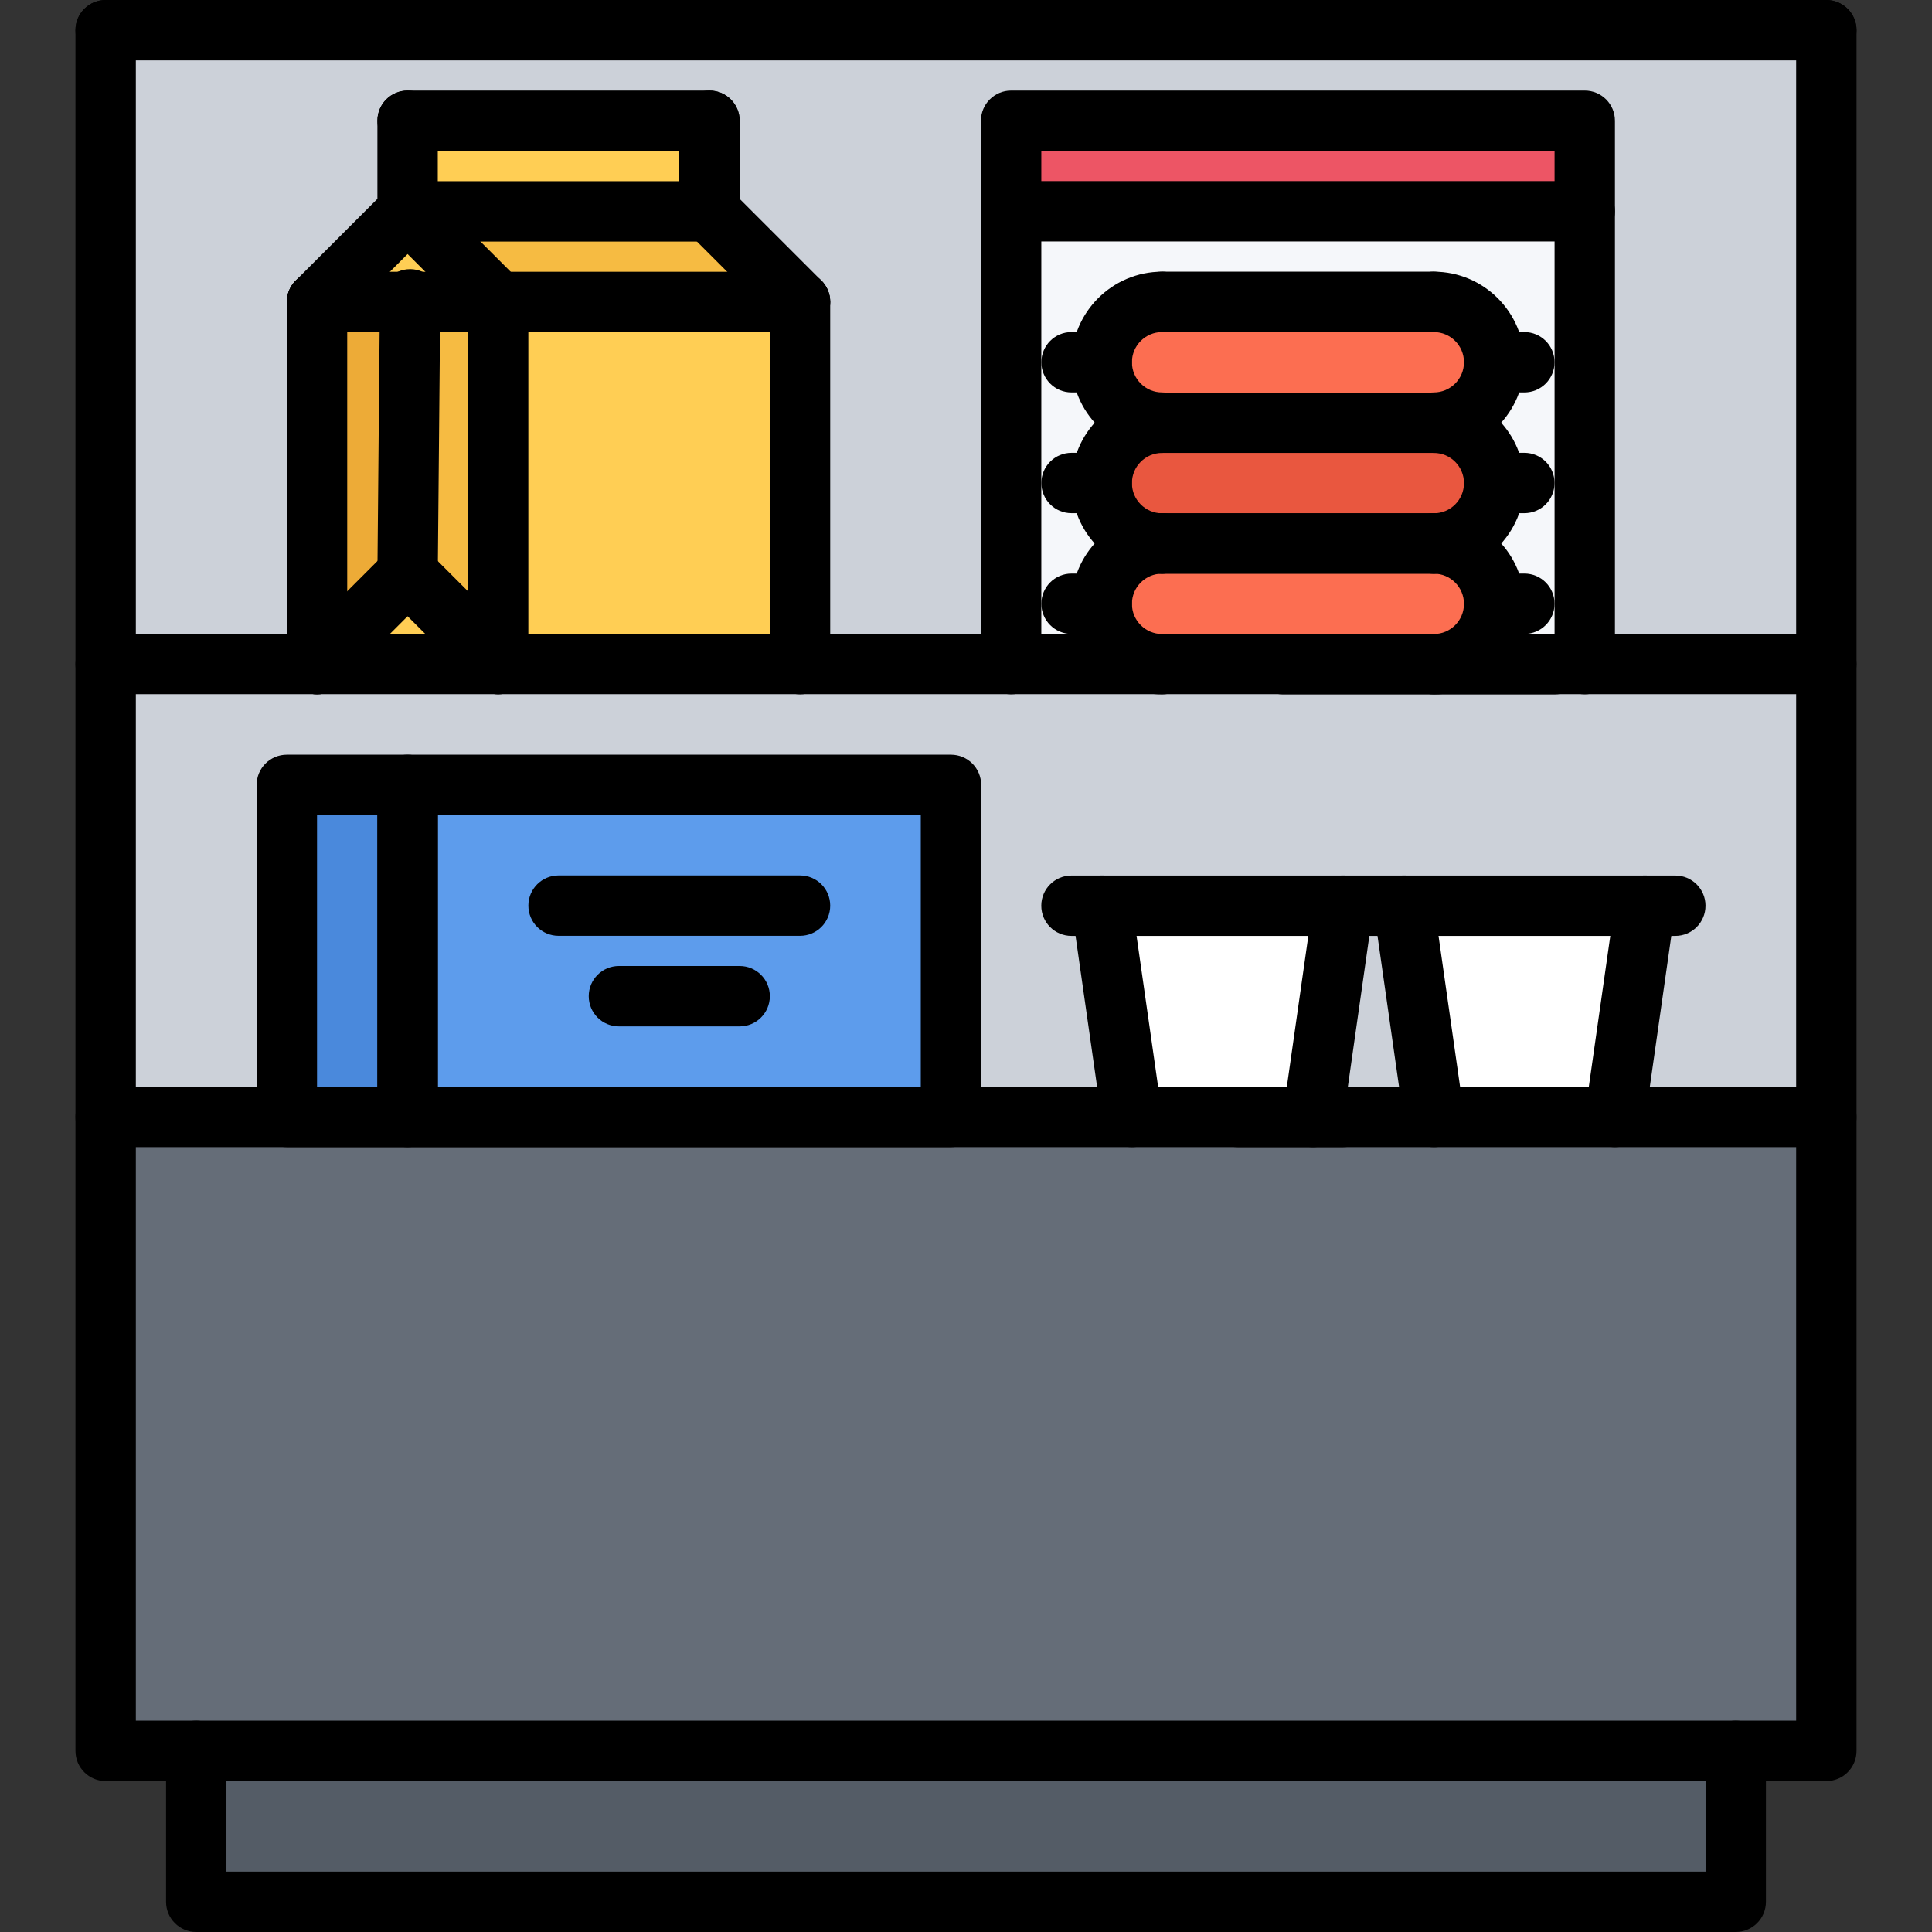 <svg id="icons" enable-background="new 0 0 64 64" height="512" viewBox="0 0 64 64" width="512" xmlns="http://www.w3.org/2000/svg"><rect x="0" y="0" width="64" height="64" fill="#333333" stroke="none"/><path d="m16.5 22h-6l3-3z" fill="#ffce54"/><path d="m13.5 7h10l3 3h-10z" fill="#f6bb42"/><path d="m13.5 4h10v3h-10z" fill="#ffce54"/><path d="m13.5 7 3 3h-2.92-3.08z" fill="#ffce54"/><path d="m52.5 7v15h-1-4c1.1 0 2-.89 2-2 0-1.1-.9-2-2-2 1.1 0 2-.89 2-2 0-1.1-.9-2-2-2 1.1 0 2-.89 2-2 0-1.1-.9-2-2-2h-9c-1.11 0-2 .9-2 2 0 1.11.89 2 2 2-1.11 0-2 .9-2 2 0 1.11.89 2 2 2-1.11 0-2 .9-2 2 0 1.11.89 2 2 2h-5v-15z" fill="#f5f7fa"/><path d="m47.5 10c1.1 0 2 .9 2 2 0 1.11-.9 2-2 2h-9c-1.11 0-2-.89-2-2 0-1.1.89-2 2-2z" fill="#fc6e51"/><path d="m47.5 18c1.1 0 2 .9 2 2 0 1.11-.9 2-2 2h-5-4c-1.11 0-2-.89-2-2 0-1.1.89-2 2-2z" fill="#fc6e51"/><path d="m13.5 19-3 3v-12h3.08z" fill="#edab37"/><path d="m9.5 26h4v11h-4z" fill="#4a89dc"/><path d="m33.5 4h19v3h-19z" fill="#ed5565"/><path d="m16.5 10h10v12h-10z" fill="#ffce54"/><path d="m16.5 10v12l-3-3 .08-9z" fill="#f6bb42"/><path d="m44.49 30-.99 7h-2.5-3.5l-1-7z" fill="#fff"/><path d="m54.5 30-1 7h-6l-1-7z" fill="#fff"/><path d="m52.5 1h-29-20v21 15h6v-11h4 18v11h6l-1-7h7.99l-.99 7h.99 3.01l-1-7h8l-1 7h7v-15-21zm-26 21h-10-6v-12l3-3v-3h10v3l3 3zm26-15v15h-1-4-5-4-5v-15-3h19z" fill="#ccd1d9"/><path d="m47.5 14c1.1 0 2 .9 2 2 0 1.11-.9 2-2 2h-9c-1.11 0-2-.89-2-2 0-1.1.89-2 2-2z" fill="#e9573f"/><path d="m13.5 26h18v11h-18z" fill="#5d9cec"/><path d="m6.5 58h51v5h-51z" fill="#545c66"/><path d="m60.5 37v21h-3-51-3v-21h6 4 18 6 3.5 2.5.99 3.01 6z" fill="#656d78"/><path d="m60.5 59h-57c-.553 0-1-.447-1-1v-21c0-.553.447-1 1-1h57c.553 0 1 .447 1 1v21c0 .553-.447 1-1 1zm-56-2h55v-19h-55z"/><path d="m57.499 64h-50.998c-.553 0-1-.447-1-1v-5c0-.553.447-1 1-1s1 .447 1 1v4h48.998v-4c0-.553.447-1 1-1s1 .447 1 1v5c0 .553-.447 1-1 1z"/><path d="m3.5 38c-.553 0-1-.447-1-1v-36c0-.553.447-1 1-1s1 .447 1 1v36c0 .553-.447 1-1 1z"/><path d="m60.5 2h-57c-.553 0-1-.447-1-1s.447-1 1-1h57c.553 0 1 .447 1 1s-.447 1-1 1z"/><path d="m60.5 38c-.553 0-1-.447-1-1v-36c0-.553.447-1 1-1s1 .447 1 1v36c0 .553-.447 1-1 1z"/><path d="m60.5 22.996h-57c-.553 0-1-.447-1-1s.447-1 1-1h57c.553 0 1 .447 1 1s-.447 1-1 1z"/><path d="m44.488 38h-3.488c-.553 0-1-.447-1-1s.447-1 1-1h3.488c.553 0 1 .447 1 1s-.447 1-1 1z"/><path d="m52.497 23c-.553 0-1-.447-1-1v-17h-17.002v17c0 .553-.447 1-1 1s-1-.447-1-1v-18c0-.553.447-1 1-1h19.002c.553 0 1 .447 1 1v18c0 .553-.447 1-1 1z"/><path d="m52.497 7.999h-19.002c-.553 0-1-.447-1-1s.447-1 1-1h19.002c.553 0 1 .447 1 1s-.447 1-1 1z"/><path d="m38.496 19.004c-1.654 0-3-1.346-3-3s1.346-3 3-3c.553 0 1 .447 1 1s-.447 1-1 1c-.552 0-1 .448-1 1s.448 1 1 1c.553 0 1 .447 1 1s-.447 1-1 1z"/><path d="m47.496 19.004c-.553 0-1-.447-1-1s.447-1 1-1c.552 0 1-.448 1-1s-.448-1-1-1c-.553 0-1-.447-1-1s.447-1 1-1c1.654 0 3 1.346 3 3s-1.346 3-3 3z"/><path d="m47.496 15.004h-9c-.553 0-1-.447-1-1s.447-1 1-1h9c.553 0 1 .447 1 1s-.447 1-1 1z"/><path d="m38.496 15c-1.654 0-3-1.346-3-3s1.346-3 3-3c.553 0 1 .447 1 1s-.447 1-1 1c-.552 0-1 .448-1 1s.448 1 1 1c.553 0 1 .447 1 1s-.447 1-1 1z"/><path d="m47.496 15c-.553 0-1-.447-1-1s.447-1 1-1c.552 0 1-.448 1-1s-.448-1-1-1c-.553 0-1-.447-1-1s.447-1 1-1c1.654 0 3 1.346 3 3s-1.346 3-3 3z"/><path d="m47.496 11h-9c-.553 0-1-.447-1-1s.447-1 1-1h9c.553 0 1 .447 1 1s-.447 1-1 1z"/><path d="m47.496 19.004h-9c-.553 0-1-.447-1-1s.447-1 1-1h9c.553 0 1 .447 1 1s-.447 1-1 1z"/><path d="m38.496 23.003c-1.654 0-3-1.346-3-3s1.346-3 3-3c.553 0 1 .447 1 1s-.447 1-1 1c-.552 0-1 .448-1 1s.448 1 1 1c.553 0 1 .447 1 1s-.447 1-1 1z"/><path d="m47.496 23.003c-.553 0-1-.447-1-1s.447-1 1-1c.552 0 1-.448 1-1s-.448-1-1-1c-.553 0-1-.447-1-1s.447-1 1-1c1.654 0 3 1.346 3 3s-1.346 3-3 3z"/><path d="m47.496 19.003h-9c-.553 0-1-.447-1-1s.447-1 1-1h9c.553 0 1 .447 1 1s-.447 1-1 1z"/><path d="m51.5 23.003h-9c-.553 0-1-.447-1-1s.447-1 1-1h9c.553 0 1 .447 1 1s-.447 1-1 1z"/><path d="m36.496 13h-1c-.553 0-1-.447-1-1s.447-1 1-1h1c.553 0 1 .447 1 1s-.447 1-1 1z"/><path d="m50.496 13h-1c-.553 0-1-.447-1-1s.447-1 1-1h1c.553 0 1 .447 1 1s-.447 1-1 1z"/><path d="m36.496 17h-1c-.553 0-1-.447-1-1s.447-1 1-1h1c.553 0 1 .447 1 1s-.447 1-1 1z"/><path d="m50.496 17h-1c-.553 0-1-.447-1-1s.447-1 1-1h1c.553 0 1 .447 1 1s-.447 1-1 1z"/><path d="m36.496 21h-1c-.553 0-1-.447-1-1s.447-1 1-1h1c.553 0 1 .447 1 1s-.447 1-1 1z"/><path d="m50.496 21h-1c-.553 0-1-.447-1-1s.447-1 1-1h1c.553 0 1 .447 1 1s-.447 1-1 1z"/><path d="m16.502 11.002c-.256 0-.512-.098-.707-.293l-3-3c-.391-.391-.391-1.023 0-1.414s1.023-.391 1.414 0l3 3c.391.391.391 1.023 0 1.414-.195.195-.451.293-.707.293z"/><path d="m10.502 11.002c-.256 0-.512-.098-.707-.293-.391-.391-.391-1.023 0-1.414l3-3c.391-.391 1.023-.391 1.414 0s.391 1.023 0 1.414l-3 3c-.195.195-.451.293-.707.293z"/><path d="m16.502 23c-.256 0-.512-.098-.707-.293l-3-3c-.391-.391-.391-1.023 0-1.414s1.023-.391 1.414 0l3 3c.391.391.391 1.023 0 1.414-.195.195-.451.293-.707.293z"/><path d="m10.502 23c-.256 0-.512-.098-.707-.293-.391-.391-.391-1.023 0-1.414l3-3c.391-.391 1.023-.391 1.414 0s.391 1.023 0 1.414l-3 3c-.195.195-.451.293-.707.293z"/><path d="m26.502 11.002c-.256 0-.512-.098-.707-.293l-3-3c-.391-.391-.391-1.023 0-1.414s1.023-.391 1.414 0l3 3c.391.391.391 1.023 0 1.414-.195.195-.451.293-.707.293z"/><path d="m23.502 8.002h-10c-.553 0-1-.447-1-1s.447-1 1-1h10c.553 0 1 .447 1 1s-.447 1-1 1z"/><path d="m26.502 11.002h-10c-.553 0-1-.447-1-1s.447-1 1-1h10c.553 0 1 .447 1 1s-.447 1-1 1z"/><path d="m26.502 23.001c-.553 0-1-.447-1-1v-11.999c0-.553.447-1 1-1s1 .447 1 1v11.999c0 .553-.447 1-1 1z"/><path d="m16.502 22.996c-.553 0-1-.447-1-1v-11.994c0-.553.447-1 1-1s1 .447 1 1v11.994c0 .553-.447 1-1 1z"/><path d="m10.502 23.001c-.553 0-1-.447-1-1v-11.999c0-.553.447-1 1-1s1 .447 1 1v11.999c0 .553-.447 1-1 1z"/><path d="m16.502 11.002h-6c-.553 0-1-.447-1-1s.447-1 1-1h6c.553 0 1 .447 1 1s-.447 1-1 1z"/><path d="m13.502 20c-.003 0-.006 0-.009 0-.553-.005-.996-.457-.991-1.009l.083-9.084c.005-.55.452-.991 1-.991h.009c.553.005.996.457.991 1.009l-.083 9.084c-.005.55-.452.991-1 .991z"/><path d="m13.502 8.002c-.553 0-1-.447-1-1v-3.002c0-.553.447-1 1-1s1 .447 1 1v3.002c0 .553-.447 1-1 1z"/><path d="m23.502 5h-10c-.553 0-1-.447-1-1s.447-1 1-1h10c.553 0 1 .447 1 1s-.447 1-1 1z"/><path d="m23.502 8.002c-.553 0-1-.447-1-1v-3.002c0-.553.447-1 1-1s1 .447 1 1v3.002c0 .553-.447 1-1 1z"/><path d="m13.502 38h-4c-.553 0-1-.447-1-1v-11c0-.553.447-1 1-1h4c.553 0 1 .447 1 1v11c0 .553-.447 1-1 1zm-3-2h2v-9h-2z"/><path d="m31.502 38h-18c-.553 0-1-.447-1-1v-11c0-.553.447-1 1-1h18c.553 0 1 .447 1 1v11c0 .553-.447 1-1 1zm-17-2h16v-9h-16z"/><path d="m26.502 31h-7.999c-.553 0-1-.447-1-1s.447-1 1-1h7.999c.553 0 1 .447 1 1s-.447 1-1 1z"/><path d="m24.502 34h-3.999c-.553 0-1-.447-1-1s.447-1 1-1h3.999c.553 0 1 .447 1 1s-.447 1-1 1z"/><path d="m55.497 31.003h-20.003c-.553 0-1-.447-1-1s.447-1 1-1h20.003c.553 0 1 .447 1 1s-.447 1-1 1z"/><path d="m37.495 38c-.49 0-.918-.359-.989-.858l-1-6.997c-.078-.547.302-1.054.849-1.132.549-.083 1.054.302 1.132.849l1 6.997c.078.547-.302 1.054-.849 1.132-.048.006-.096.009-.143.009z"/><path d="m43.498 38c-.047 0-.094-.003-.142-.01-.547-.078-.928-.585-.85-1.131l.997-6.997c.078-.547.587-.929 1.131-.85.547.078.928.585.85 1.131l-.997 6.997c-.071.5-.499.86-.989.86z"/><path d="m47.498 38c-.49 0-.918-.359-.989-.858l-1-6.997c-.078-.547.302-1.054.849-1.132.544-.083 1.054.302 1.132.849l1 6.997c.078.547-.302 1.054-.849 1.132-.048.006-.096.009-.143.009z"/><path d="m53.501 38c-.047 0-.094-.003-.142-.01-.547-.078-.928-.585-.85-1.131l.997-6.997c.078-.547.582-.929 1.131-.85.547.078.928.585.85 1.131l-.997 6.997c-.071.5-.499.86-.989.86z"/></svg>